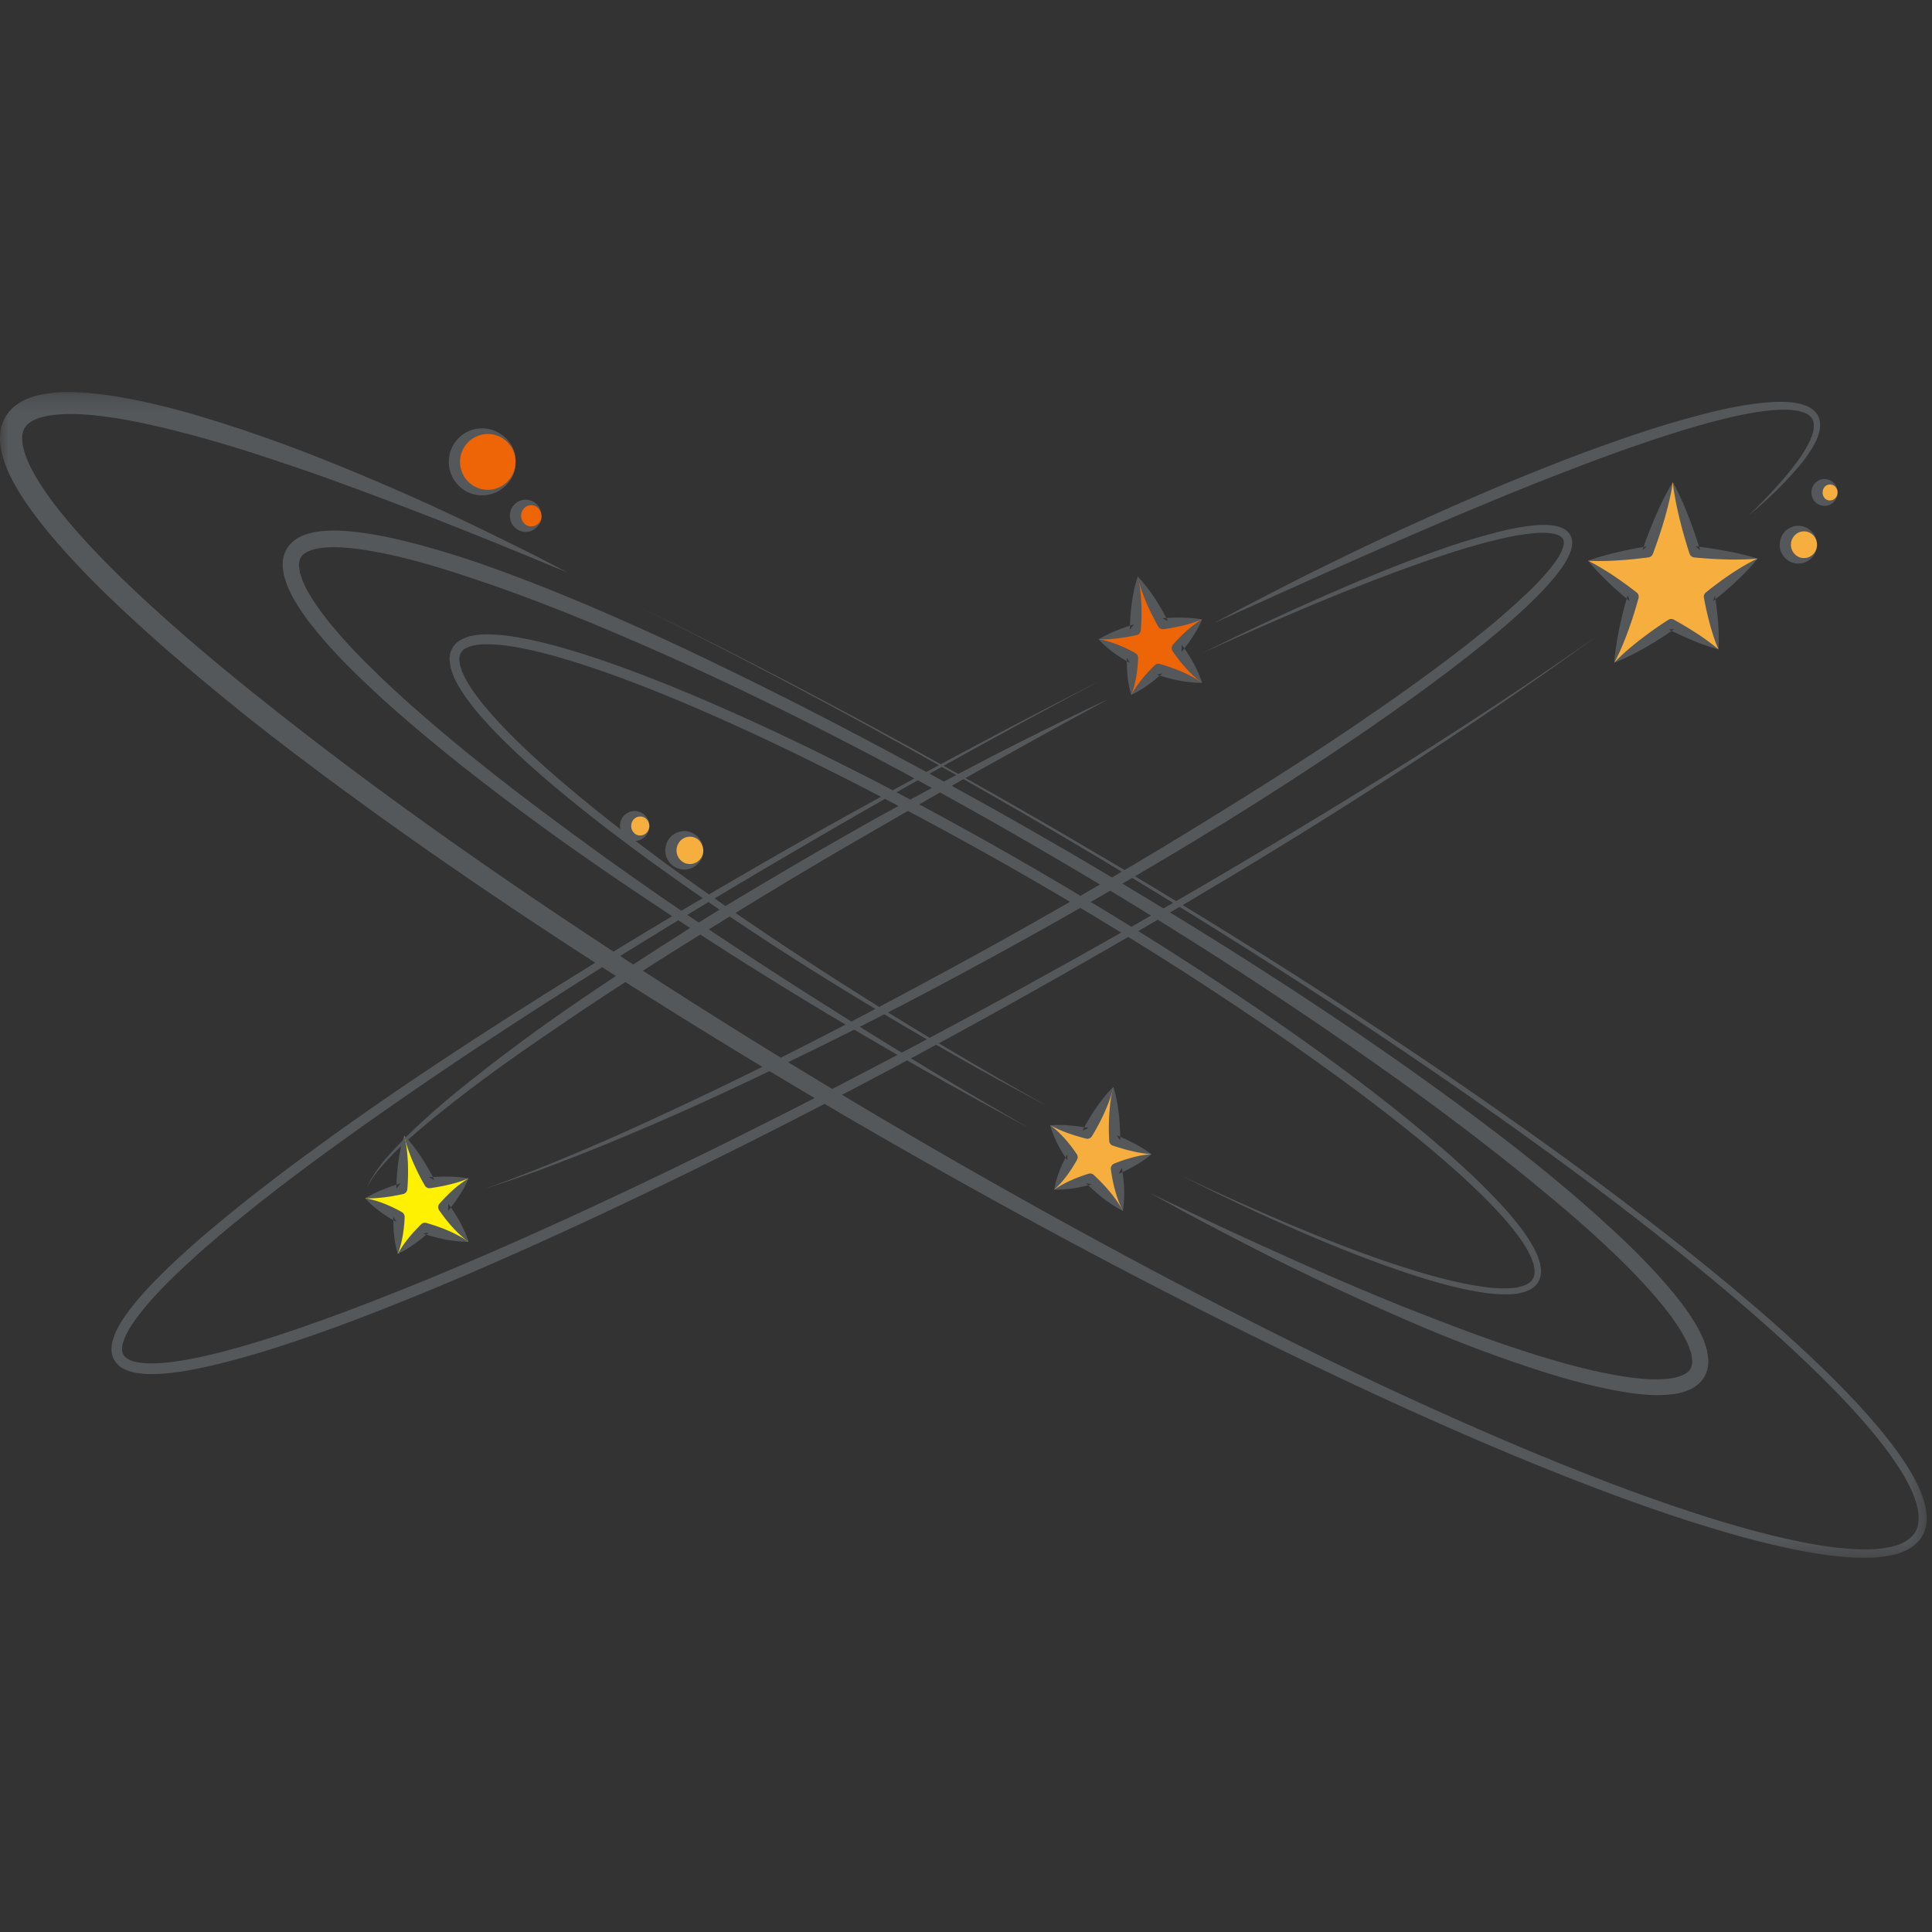 <svg width="120" height="120" viewBox="0 0 120 120" xmlns="http://www.w3.org/2000/svg" xmlns:xlink="http://www.w3.org/1999/xlink"><rect x="0" y="0" width="120" height="120" fill="#333333" stroke="none"/><defs><path id="a" d="M0 .242h119.672v72.409H0z"/></defs><g fill="none" fill-rule="evenodd"><path d="M30.122 73.833l1.095-.397c.359-.126.795-.296 1.308-.496a77.928 77.928 0 0 0 1.758-.698 137.73 137.73 0 0 0 4.698-2.013A270.395 270.395 0 0 0 52 63.908c2.472-1.28 5.06-2.666 7.725-4.119 5.33-2.91 10.942-6.15 16.435-9.578 2.754-1.703 5.48-3.45 8.117-5.238 2.635-1.789 5.187-3.612 7.55-5.505a45.03 45.03 0 0 0 3.338-2.93c.51-.51.998-1.034 1.402-1.592.2-.279.378-.57.486-.862.112-.298.112-.563-.054-.709a.56.56 0 0 0-.154-.106c-.026-.012-.069-.039-.082-.04l-.123-.04a2.105 2.105 0 0 0-.45-.08 5.384 5.384 0 0 0-.977.015 15.13 15.13 0 0 0-1.938.326c-1.266.29-2.475.657-3.625 1.035-2.3.764-4.378 1.565-6.21 2.296a173.11 173.11 0 0 0-4.713 1.98c-2.599 1.135-4.072 1.813-4.072 1.813l1.045-.515c.684-.331 1.683-.826 2.97-1.422a174.73 174.73 0 0 1 4.67-2.096c1.817-.779 3.88-1.633 6.185-2.429a40.881 40.881 0 0 1 3.648-1.1 15.464 15.464 0 0 1 1.994-.365 5.835 5.835 0 0 1 1.064-.03c.17.009.396.045.565.095l.124.04c.072.02.102.043.155.066.094.043.19.109.274.187a.937.937 0 0 1 .297.631c.018.231-.036.433-.098.62a4.249 4.249 0 0 1-.54 1.001c-.425.608-.92 1.153-1.437 1.684-1.037 1.058-2.183 2.034-3.365 2.999-2.373 1.92-4.927 3.764-7.563 5.572a227.3 227.3 0 0 1-8.116 5.291 330.154 330.154 0 0 1-16.514 9.518 249.595 249.595 0 0 1-7.783 4.04 266.81 266.81 0 0 1-7.075 3.414 172.112 172.112 0 0 1-6.07 2.691 139.73 139.73 0 0 1-4.752 1.902c-.662.255-1.258.47-1.779.65-.52.184-.962.34-1.324.453l-1.107.362M68.85 43.42l-2.095 1.144c-1.338.72-3.23 1.783-5.506 3.045-2.277 1.26-4.905 2.784-7.72 4.412a320.799 320.799 0 0 0-8.74 5.237 238.235 238.235 0 0 0-8.586 5.477c-1.346.91-2.65 1.788-3.869 2.642a101.76 101.76 0 0 0-3.388 2.475c-2.061 1.58-3.727 2.97-4.768 4.073-.52.549-.891 1.016-1.108 1.359l-.14.228-.084.176-.069.145.06-.148.073-.182.128-.239a8.616 8.616 0 0 1 1.04-1.43c1.006-1.148 2.591-2.654 4.625-4.292a113.985 113.985 0 0 1 7.16-5.309c2.69-1.843 5.61-3.732 8.562-5.57a321.807 321.807 0 0 1 8.805-5.167c1.414-.81 2.8-1.557 4.115-2.264a337.685 337.685 0 0 1 3.72-1.967c2.308-1.209 4.264-2.151 5.628-2.82 1.368-.663 2.158-1.025 2.158-1.025" fill="#55585B"/><path d="M68.374 42.262l-1.772.94A453.509 453.509 0 0 0 61.62 45.9c-4.283 2.343-10.352 5.782-17.53 10.08a397.696 397.696 0 0 0-11.467 7.137c-4.023 2.605-8.212 5.433-12.434 8.508-2.107 1.542-4.218 3.154-6.277 4.874a58.634 58.634 0 0 0-3.012 2.69c-.964.94-1.916 1.923-2.662 3.021a5.532 5.532 0 0 0-.473.848c-.122.287-.206.589-.18.837.034.24.157.419.41.543l.094.046c.017.01-.001.003.036.015l.061.021c.083.029.167.058.231.068.132.033.296.054.453.073.645.054 1.322.003 1.993-.09a23.855 23.855 0 0 0 2.016-.38c2.68-.63 5.319-1.53 7.928-2.485 5.221-1.925 10.338-4.147 15.321-6.44a386.584 386.584 0 0 0 14.48-7.07c9.3-4.777 17.843-9.508 25.055-13.748a516.336 516.336 0 0 0 9.778-5.894 321.892 321.892 0 0 0 7.42-4.74 269.893 269.893 0 0 0 4.695-3.173l1.642-1.15-1.624 1.175a263.67 263.67 0 0 1-4.648 3.245 347.165 347.165 0 0 1-17.063 10.875 490.508 490.508 0 0 1-11.697 6.781 421.028 421.028 0 0 1-13.28 7.167A386.949 386.949 0 0 1 36.4 75.857c-4.988 2.31-10.108 4.555-15.353 6.503-2.63.954-5.285 1.853-8.02 2.487-.684.154-1.374.29-2.075.384-.7.095-1.412.152-2.147.088-.185-.023-.364-.043-.568-.096-.106-.022-.185-.051-.265-.08l-.062-.02a.623.623 0 0 1-.083-.034l-.139-.068a1.47 1.47 0 0 1-.507-.418 1.324 1.324 0 0 1-.248-.637c-.04-.445.09-.824.231-1.167a6.11 6.11 0 0 1 .533-.95c.804-1.176 1.775-2.165 2.76-3.122a59.186 59.186 0 0 1 3.053-2.71c2.08-1.728 4.203-3.34 6.322-4.882 4.238-3.084 8.467-5.87 12.516-8.446a397.915 397.915 0 0 1 11.541-7.046 397.12 397.12 0 0 1 9.927-5.657 485.284 485.284 0 0 1 12.772-6.811l1.786-.913m40.228-10.224s.54-.52 1.436-1.474a21.02 21.02 0 0 0 1.52-1.794 8.82 8.82 0 0 0 .766-1.204c.215-.433.428-.958.3-1.402-.066-.214-.23-.38-.458-.491l-.088-.039-.03-.013-.052-.015-.213-.063c-.144-.045-.27-.043-.406-.07-.565-.059-1.183-.016-1.807.06-1.253.162-2.564.482-3.906.857-1.343.376-2.714.83-4.103 1.306-1.388.48-2.788.997-4.18 1.54a176.394 176.394 0 0 0-4.142 1.647c-1.358.567-2.698 1.114-3.985 1.671a500.757 500.757 0 0 0-7.022 3.073L75.406 38.7s.658-.359 1.818-.969c1.165-.6 2.821-1.475 4.838-2.466a203.229 203.229 0 0 1 10.92-5.004 173.04 173.04 0 0 1 4.15-1.676c1.4-.537 2.811-1.05 4.212-1.525 1.4-.477 2.795-.899 4.16-1.261 1.363-.363 2.706-.647 4.008-.782.653-.059 1.293-.094 1.93-.003.16.034.339.054.477.103l.21.071.053.017c.05.018.046.02.072.032l.11.054c.292.15.558.428.644.763.082.33.033.647-.053.92a3.719 3.719 0 0 1-.337.752 9.183 9.183 0 0 1-.856 1.205 21.478 21.478 0 0 1-1.628 1.729c-.471.457-.862.794-1.125 1.027l-.407.352" fill="#55585B"/><path d="M73.365 73.016l1.536.721c1.002.468 2.481 1.138 4.376 1.957 1.9.81 4.217 1.772 6.936 2.698 1.36.454 2.82.915 4.387 1.258.782.167 1.593.314 2.422.365.413.014.834.019 1.237-.056l.294-.073c.094-.031.182-.073.272-.11.158-.1.319-.205.39-.37.056-.069.057-.167.09-.25.004-.088.017-.203.009-.272l-.052-.333-.098-.286c-.059-.19-.178-.39-.268-.585-.118-.188-.224-.384-.353-.569-.507-.746-1.116-1.453-1.771-2.137-1.309-1.372-2.786-2.677-4.34-3.97-3.124-2.574-6.592-5.077-10.243-7.568a224.834 224.834 0 0 0-11.512-7.295 242.652 242.652 0 0 0-12.302-6.83c-4.183-2.174-8.43-4.227-12.714-5.997-2.142-.881-4.294-1.694-6.46-2.347-1.082-.322-2.17-.608-3.258-.79a10.4 10.4 0 0 0-1.621-.161c-.526-.007-1.073.053-1.446.28a.71.71 0 0 0-.33.465.858.858 0 0 0-.008.308c.025.128.027.29.075.386.043.11.065.214.119.33l.165.348c.13.226.255.455.407.672.596.873 1.308 1.672 2.035 2.436 1.468 1.52 3.036 2.89 4.591 4.183 3.12 2.58 6.227 4.831 9.13 6.852a240.165 240.165 0 0 0 14.412 9.214 244.183 244.183 0 0 0 4.15 2.403l1.474.84-1.493-.806c-.974-.525-2.405-1.294-4.2-2.32a245.042 245.042 0 0 1-6.424-3.782 192.393 192.393 0 0 1-8.14-5.225c-2.93-1.995-6.067-4.22-9.231-6.782-1.578-1.285-3.17-2.646-4.68-4.178-.75-.77-1.484-1.58-2.117-2.503-.308-.48-.607-.93-.785-1.563-.06-.16-.056-.28-.084-.42a1.44 1.44 0 0 1 .013-.514c.06-.347.306-.676.593-.854a2.47 2.47 0 0 1 .893-.318 4.88 4.88 0 0 1 .884-.064 11 11 0 0 1 1.718.163c1.13.187 2.237.474 3.337.797 2.2.656 4.369 1.467 6.527 2.347 4.315 1.766 8.586 3.81 12.788 5.98a243.574 243.574 0 0 1 12.314 6.89 225.81 225.81 0 0 1 11.52 7.355c3.662 2.501 7.11 5.06 10.227 7.679 1.552 1.317 3.026 2.646 4.341 4.052.658.701 1.273 1.428 1.795 2.212.132.194.244.404.366.604.099.22.216.414.29.656.039.118.08.239.112.356l.048.333c.016.153-.005.263-.015.396-.041.125-.056.26-.136.37-.119.248-.345.4-.555.525-.112.045-.224.095-.336.132-.113.027-.226.058-.34.08-.452.079-.893.068-1.325.048-.862-.062-1.684-.218-2.475-.403-1.581-.374-3.04-.861-4.398-1.34-2.713-.975-5.017-1.976-6.905-2.818a135.485 135.485 0 0 1-4.339-2.047l-1.52-.755" fill="#55585B"/><path d="M71.45 74.114l2.03.967c1.322.633 3.264 1.555 5.76 2.673 2.489 1.129 5.525 2.472 9.064 3.859 1.774.682 3.66 1.413 5.677 2.083 2.016.668 4.162 1.322 6.428 1.729 1.124.19 2.314.343 3.408.183.535-.083 1.035-.284 1.19-.612a.801.801 0 0 0 .087-.28.817.817 0 0 0 .012-.165v-.043c-.003-.059.007.032.002 0l-.017-.116-.035-.233a.695.695 0 0 0-.049-.21 6.975 6.975 0 0 1-.122-.354c-.456-1.058-1.234-2.078-2.06-3.046a38.162 38.162 0 0 0-2.72-2.826c-1.928-1.842-4.05-3.595-6.238-5.358a169.25 169.25 0 0 0-6.873-5.189 274.387 274.387 0 0 0-15.018-10.01 317.064 317.064 0 0 0-16.135-9.336c-5.511-2.94-11.113-5.717-16.756-8.138-2.82-1.213-5.645-2.353-8.478-3.34-2.829-.972-5.67-1.898-8.501-2.272-.702-.08-1.408-.127-2.064-.056-.651.068-1.255.293-1.4.681a.972.972 0 0 0-.07.345l-.004.098c-.008-.082.004.014.004.014l.01.067.037.266c.008.043.011.093.022.13l.037.1.068.2c.03.13.117.286.183.433.125.301.32.587.485.878.191.283.38.567.586.841.828 1.097 1.762 2.118 2.727 3.083a64.455 64.455 0 0 0 2.959 2.775c4.012 3.542 8.094 6.569 11.887 9.313a261.062 261.062 0 0 0 10.574 7.191 379.662 379.662 0 0 0 8.354 5.248c2.335 1.425 4.192 2.51 5.457 3.25 1.27.733 1.946 1.125 1.946 1.125l-1.975-1.073c-1.285-.706-3.17-1.74-5.545-3.103-2.373-1.364-5.25-3.032-8.487-5.05A261.52 261.52 0 0 1 37.17 53.82a162.629 162.629 0 0 1-5.944-4.293c-2.02-1.532-4.083-3.154-6.123-4.927a65.949 65.949 0 0 1-3.03-2.781c-.995-.975-1.963-2.008-2.85-3.156-.22-.288-.427-.591-.636-.894-.19-.323-.4-.626-.556-.984-.082-.176-.174-.332-.237-.55l-.1-.31-.048-.154c-.013-.05-.016-.09-.024-.135l-.04-.266-.011-.067c-.005-.045-.003.008-.014-.12l.002-.17a1.98 1.98 0 0 1 .145-.706c.197-.475.614-.829 1.016-1.002.406-.185.813-.262 1.208-.309.79-.083 1.55-.027 2.302.059 1.5.188 2.957.541 4.406.946 1.447.41 2.884.875 4.309 1.397 2.851 1.037 5.68 2.217 8.496 3.48 2.817 1.26 5.615 2.615 8.407 4.006a283.316 283.316 0 0 1 8.323 4.329A329.601 329.601 0 0 1 72.385 56.5c5.263 3.208 10.36 6.509 15.157 9.905 4.79 3.4 9.328 6.848 13.262 10.582a39.157 39.157 0 0 1 2.787 2.904c.857 1.019 1.676 2.06 2.225 3.333.061.18.12.362.175.544.034.096.045.174.055.25l.034.232.017.117a.772.772 0 0 1 .009.117l-.001.074c.002.099-.007.2-.022.302a1.803 1.803 0 0 1-.195.605c-.208.391-.559.67-.899.827a3.55 3.55 0 0 1-1.02.295c-1.334.17-2.551-.029-3.728-.24-2.345-.457-4.502-1.152-6.53-1.857a91.434 91.434 0 0 1-5.68-2.206 174.14 174.14 0 0 1-8.972-4.152 241.39 241.39 0 0 1-5.639-2.935l-1.97-1.084" fill="#55585B"/><g transform="translate(0 24.107)"><mask id="b" fill="#fff"><use xlink:href="#a"/></mask><path d="M35.238 11.445l-2.891-1.19a326.177 326.177 0 0 0-8.202-3.249c-1.778-.665-3.742-1.407-5.906-2.137-2.16-.733-4.507-1.5-7.048-2.147-1.268-.325-2.584-.632-3.943-.85-1.349-.208-2.78-.367-4.108-.18-.65.092-1.276.32-1.542.687-.14.177-.208.4-.221.679v.106c0 .003 0 .068-.002.02l.007.073c.01.09.016.205.031.277l.043.206c.017.073.046.158.068.237.195.65.557 1.312.959 1.953A20.44 20.44 0 0 0 3.86 7.822c2.018 2.474 4.48 4.802 7.096 7.112 2.625 2.309 5.455 4.569 8.403 6.845 5.904 4.544 12.361 9.049 19.174 13.5a425.705 425.705 0 0 0 21.415 13.093c7.42 4.245 15.079 8.354 22.892 12.146a248.35 248.35 0 0 0 11.847 5.365c3.988 1.666 8.01 3.219 12.087 4.467 2.04.617 4.094 1.165 6.167 1.508 1.035.17 2.078.284 3.108.268a6.711 6.711 0 0 0 1.506-.18c.482-.116.931-.33 1.236-.664.622-.69.375-1.805-.016-2.704-.4-.929-.978-1.788-1.582-2.611-1.233-1.64-2.642-3.136-4.083-4.566-2.9-2.85-5.96-5.439-9.019-7.888a228.297 228.297 0 0 0-9.163-6.93c-6.063-4.363-11.957-8.26-17.466-11.746A434.285 434.285 0 0 0 50.229 18.99a369.873 369.873 0 0 0-7.838-4.066l-2.797-1.393 2.804 1.379c1.825.907 4.494 2.252 7.86 4.026a434.445 434.445 0 0 1 27.32 15.714c5.53 3.46 11.447 7.33 17.539 11.667a228.797 228.797 0 0 1 9.212 6.895c3.077 2.44 6.16 5.019 9.092 7.871 1.457 1.434 2.885 2.932 4.15 4.598.623.84 1.222 1.714 1.654 2.701.057.121.104.249.15.376.051.126.093.256.129.389.08.251.137.569.155.813.06.567-.086 1.199-.49 1.656-.406.448-.953.693-1.486.827a7.235 7.235 0 0 1-1.622.204c-1.08.022-2.149-.09-3.205-.259-2.113-.339-4.188-.882-6.246-1.493-4.113-1.237-8.157-2.775-12.166-4.426-4.008-1.657-7.976-3.45-11.907-5.318-7.867-3.725-15.58-7.77-23.057-11.952a426.575 426.575 0 0 1-21.593-12.92c-6.872-4.408-13.383-8.882-19.36-13.408a151.579 151.579 0 0 1-8.485-6.895c-2.65-2.344-5.146-4.699-7.254-7.286a21.927 21.927 0 0 1-1.47-2.022C.879 5.96.466 5.226.207 4.378c-.03-.109-.063-.21-.09-.325l-.071-.366c-.02-.119-.022-.2-.034-.3l-.006-.073c-.01-.096-.005-.08-.006-.124l.001-.184c.016-.488.17-1.04.505-1.464.327-.431.767-.701 1.184-.878.423-.178.84-.272 1.247-.333.814-.12 1.59-.1 2.341-.05.751.057 1.478.157 2.187.278 1.418.246 2.765.573 4.056.927 5.146 1.473 9.433 3.25 12.932 4.762 3.497 1.521 6.175 2.864 8.004 3.765.914.452 1.606.819 2.073 1.061l.708.371" fill="#55585B" mask="url(#b)"/></g><path fill="#F6AF3F" d="M103.9 29.949l1.37 4.329 3.893.418-2.988 2.37.56 3.267-2.93-1.542-3.538 2.366 1.169-4.09-2.797-2.239 3.701-.55z"/><path fill="#ED6506" d="M70.67 35.82l1.569 2.92 2.416-.265-1.53 1.786 1.53 2.146-2.701-.832-1.688 1.584.077-2.293-2.099-1.158 2.276-.594z"/><path fill="#F6AF3F" d="M69.152 67.52l.084 3.314 2.276.855-2.17.903.398 2.606-2.036-1.963-2.22.651 1.103-2.011-1.352-1.982 2.299.498z"/><path fill="#FFF101" d="M25.112 70.54l1.569 2.92 2.416-.265-1.53 1.786 1.53 2.146-2.701-.832-1.688 1.584.077-2.293-2.099-1.158 2.276-.594z"/><path d="M112.858 33.833a.985.985 0 1 1-1.97.002.985.985 0 0 1 1.97-.002m1.279-3.245a.64.64 0 1 1-1.28.001.64.64 0 0 1 1.28 0" fill="#F6AF3F"/><path d="M32.02 28.689a1.898 1.898 0 1 1-3.795 0 1.898 1.898 0 1 1 3.794 0m1.617 3.349a.81.81 0 1 1-1.618 0 .81.81 0 0 1 1.618 0" fill="#ED6506"/><path d="M43.682 52.817a1.006 1.006 0 1 1-2.011.001 1.006 1.006 0 0 1 2.011-.001m-3.35-1.514a.738.738 0 1 1-1.476 0 .738.738 0 0 1 1.476 0" fill="#F6AF3F"/><path d="M98.639 34.828c.298-.112.6-.205.902-.292.303-.084.606-.166.911-.235.61-.145 1.222-.262 1.838-.365l-.274.224c.248-.726.53-1.44.833-2.145.31-.703.64-1.4 1.052-2.066-.11.775-.3 1.523-.508 2.262a30.322 30.322 0 0 1-.727 2.184l-.005.011a.335.335 0 0 1-.27.214c-.618.08-1.24.146-1.864.185a19.58 19.58 0 0 1-.94.04c-.315.004-.63.004-.948-.017" fill="#55585B"/><path d="M100.267 41.157c.018-.364.068-.718.119-1.072.054-.353.12-.703.191-1.051a24.592 24.592 0 0 1 .525-2.062l.117.366c-.46-.381-.912-.772-1.343-1.188a15.33 15.33 0 0 1-.637-.638c-.207-.22-.41-.443-.6-.684.276.132.538.283.798.436.257.156.515.312.762.482.5.33.98.685 1.452 1.05a.339.339 0 0 1 .12.357l-.003.01a25.877 25.877 0 0 1-.643 2.028c-.122.333-.251.665-.392.994a11.32 11.32 0 0 1-.466.972" fill="#55585B"/><path d="M106.734 40.333a9.665 9.665 0 0 1-.803-.25 15.54 15.54 0 0 1-.778-.299c-.255-.107-.511-.213-.76-.332a20.466 20.466 0 0 1-.748-.356l.351-.019c-.292.202-.586.4-.886.59-.297.193-.607.368-.911.55-.621.348-1.25.683-1.932.94.499-.531 1.049-.985 1.607-1.427.285-.211.565-.43.857-.632.29-.204.585-.4.883-.593l.01-.007a.335.335 0 0 1 .341-.012c.242.133.48.272.717.415.24.137.472.289.704.439.233.15.462.308.687.472.225.164.448.335.661.52" fill="#55585B"/><path d="M109.163 34.696c-.198.262-.417.497-.636.733-.221.232-.45.457-.683.674-.233.217-.473.427-.713.636-.243.205-.49.406-.74.6l.126-.33c.085.545.155 1.093.195 1.647.024.276.032.554.041.833.004.28.004.56-.019.844a8.887 8.887 0 0 1-.298-.79c-.085-.265-.17-.53-.238-.799a19.687 19.687 0 0 1-.365-1.618.34.34 0 0 1 .118-.324l.009-.007a20.683 20.683 0 0 1 1.533-1.135c.265-.178.535-.349.811-.512.28-.16.559-.32.859-.452" fill="#55585B"/><path d="M103.9 29.949c.194.335.353.682.514 1.027.156.348.303.698.44 1.051a28.828 28.828 0 0 1 .745 2.145l-.292-.24a28.3 28.3 0 0 1 1.937.296c.322.056.642.13.963.203.32.078.639.16.956.265-.332.035-.662.046-.99.055-.329.004-.658.008-.984-.005a27.66 27.66 0 0 1-1.956-.123.34.34 0 0 1-.291-.232l-.002-.009a29.493 29.493 0 0 1-.625-2.183c-.09-.369-.171-.74-.243-1.114-.068-.375-.136-.75-.171-1.136m-35.657 9.759a7.58 7.58 0 0 1 1.076-.534c.185-.068.367-.149.554-.207.186-.061.371-.13.56-.183l-.254.314c.005-.55.046-1.098.118-1.645.081-.546.177-1.092.372-1.633.145.556.19 1.109.222 1.66.021.551.013 1.101-.033 1.65l-.001.018a.332.332 0 0 1-.252.295c-.191.046-.385.077-.578.115-.192.04-.39.059-.584.09-.394.044-.79.079-1.2.06" fill="#55585B"/><path d="M70.266 43.159a5.573 5.573 0 0 1-.231-1.156 9.048 9.048 0 0 1-.04-1.149l.18.317a8.76 8.76 0 0 1-1.015-.64c-.164-.117-.32-.25-.475-.38-.151-.14-.304-.276-.44-.443.213.027.41.083.608.137.194.061.388.123.575.199.375.147.735.321 1.084.517l.004.002c.117.065.18.19.176.315a9.119 9.119 0 0 1-.117 1.144c-.07.38-.154.76-.31 1.137m4.39-.752a5.13 5.13 0 0 1-.73-.034 8.553 8.553 0 0 1-.705-.106c-.465-.09-.92-.214-1.368-.361l.338-.079c-.288.258-.586.503-.904.728a6.524 6.524 0 0 1-1.02.604c.19-.36.426-.674.667-.98.245-.303.509-.586.784-.856a.331.331 0 0 1 .324-.083l.014.004c.453.13.898.284 1.334.471.218.091.431.2.644.31.21.115.421.232.622.382" fill="#55585B"/><path d="M74.655 38.475c-.15.387-.354.73-.564 1.065a10 10 0 0 1-.703.947l.02-.428c.258.355.5.722.712 1.11.109.193.204.395.297.598.088.207.177.413.238.64-.195-.131-.36-.283-.528-.433a8.002 8.002 0 0 1-.468-.475 10.103 10.103 0 0 1-.817-1.036l-.004-.007a.342.342 0 0 1 .023-.421c.26-.294.534-.576.828-.84.299-.26.606-.512.966-.72" fill="#55585B"/><path d="M70.67 35.82c.41.407.733.86 1.044 1.32.3.465.582.942.825 1.437l-.338-.177c.202-.018.405-.024.608-.033.203-.012.407-.005.61-.006.41.012.82.034 1.236.114a7.643 7.643 0 0 1-1.181.378c-.2.044-.398.095-.598.127-.2.035-.4.074-.6.1a.331.331 0 0 1-.329-.161l-.01-.017c-.278-.478-.52-.975-.743-1.482-.211-.514-.41-1.034-.524-1.6m-5.186 38.066a5.58 5.58 0 0 1 .315-1.136c.139-.36.301-.706.483-1.043l.018.364a8.749 8.749 0 0 1-.618-1.03 7.947 7.947 0 0 1-.253-.554c-.072-.193-.147-.384-.194-.594.179.12.329.26.482.397.145.143.291.285.424.438.267.3.51.618.733.95l.003.004a.344.344 0 0 1 .015.36 9.06 9.06 0 0 1-.62.969c-.234.307-.48.608-.788.875" fill="#55585B"/><path d="M69.74 75.198a5.123 5.123 0 0 1-.636-.359 8.449 8.449 0 0 1-.582-.414 11.529 11.529 0 0 1-1.058-.94l.337.082c-.372.1-.75.184-1.135.241a6.469 6.469 0 0 1-1.182.078 6.417 6.417 0 0 1 1.038-.573c.355-.16.717-.293 1.085-.41a.332.332 0 0 1 .326.073l.01.01c.346.32.674.66.979 1.023.154.18.295.373.435.567.136.199.271.398.383.622" fill="#55585B"/><path d="M71.512 71.69c-.31.277-.645.491-.984.695a9.925 9.925 0 0 1-1.054.528l.21-.373c.071.433.122.87.136 1.312a7.84 7.84 0 0 1-.004.668c-.015.224-.029.449-.076.678-.114-.205-.195-.415-.276-.624a8.04 8.04 0 0 1-.203-.636c-.119-.427-.2-.858-.263-1.294v-.008a.341.341 0 0 1 .21-.365 9.898 9.898 0 0 1 1.117-.375 6.222 6.222 0 0 1 1.187-.207m-2.36-4.169c.182.547.266 1.098.338 1.65.058.55.093 1.102.088 1.655l-.222-.311c.188.075.372.161.557.246.186.08.366.178.548.27.36.195.715.4 1.05.659a7.597 7.597 0 0 1-1.224-.196c-.197-.05-.397-.095-.59-.157-.194-.058-.39-.114-.581-.182a.33.33 0 0 1-.22-.292l-.001-.02a14.459 14.459 0 0 1 .004-1.658c.043-.554.1-1.108.253-1.665" fill="#55585B"/><path d="M65.235 69.893a7.517 7.517 0 0 1 1.201.01c.196.022.394.033.587.065.195.03.39.052.583.09l-.368.166c.252-.49.535-.96.846-1.415.319-.451.65-.895 1.068-1.29-.12.563-.33 1.076-.55 1.582a13.33 13.33 0 0 1-.772 1.457l-.01.017a.33.33 0 0 1-.358.148c-.19-.044-.378-.105-.567-.158-.19-.05-.375-.123-.562-.184a7.476 7.476 0 0 1-1.098-.488m-42.549 4.535a7.58 7.58 0 0 1 1.076-.534c.185-.068.367-.149.554-.207.186-.061.371-.13.56-.183l-.254.314c.005-.55.046-1.098.118-1.645.081-.546.177-1.092.372-1.633.145.556.19 1.109.222 1.66.022.551.013 1.1-.033 1.649l-.001.02a.332.332 0 0 1-.252.294c-.191.046-.385.077-.578.114-.192.041-.39.06-.584.09-.394.045-.79.08-1.2.061" fill="#55585B"/><path d="M24.708 77.879a5.573 5.573 0 0 1-.231-1.156 9.048 9.048 0 0 1-.04-1.149l.18.317a8.76 8.76 0 0 1-1.015-.64c-.163-.118-.32-.25-.475-.38-.151-.14-.304-.276-.44-.443.213.027.41.083.608.137.194.061.388.122.575.199.375.147.735.321 1.084.517l.004.002c.116.065.18.19.176.315a9.113 9.113 0 0 1-.117 1.143c-.07.38-.154.76-.31 1.138" fill="#55585B"/><path d="M29.097 77.127c-.25.011-.49-.01-.73-.034a8.561 8.561 0 0 1-.706-.106c-.465-.09-.92-.214-1.367-.361l.338-.079c-.288.258-.586.503-.904.728a6.43 6.43 0 0 1-1.02.604 6.42 6.42 0 0 1 .667-.98c.245-.303.509-.586.784-.856a.331.331 0 0 1 .324-.083l.014.004c.453.13.899.284 1.334.471.219.09.431.2.644.31.21.115.421.232.622.382" fill="#55585B"/><path d="M29.097 73.195a6.25 6.25 0 0 1-.565 1.065 9.948 9.948 0 0 1-.702.947l.019-.428c.26.355.5.722.713 1.11.109.193.203.395.297.598.088.207.177.413.238.64-.194-.131-.36-.283-.528-.433a8.002 8.002 0 0 1-.467-.475 10.055 10.055 0 0 1-.817-1.036l-.006-.007a.341.341 0 0 1 .024-.421c.26-.294.533-.576.828-.84a6.22 6.22 0 0 1 .966-.72" fill="#55585B"/><path d="M25.112 70.54c.41.407.733.86 1.044 1.32.3.465.582.942.825 1.437l-.338-.177c.202-.019.405-.024.608-.033.203-.012.407-.005.61-.006.41.012.82.034 1.236.114a7.643 7.643 0 0 1-1.181.378c-.2.044-.398.095-.598.126-.2.036-.4.074-.6.1a.33.33 0 0 1-.328-.16l-.01-.017c-.28-.478-.521-.975-.744-1.482-.211-.514-.41-1.034-.524-1.6m87.746-36.707l-.004-.07a.816.816 0 0 0-.475-.687.773.773 0 0 0-.404-.067.784.784 0 0 0-.399.15.855.855 0 0 0-.317.487c-.004.032-.013.064-.014.083-.005.003-.005.096-.007.104a.839.839 0 0 0 .516.775c.023.015.074.024.114.033a.788.788 0 0 0 .511-.051.818.818 0 0 0 .475-.688l.004-.07m0 0s.008.099-.03.265a1.19 1.19 0 0 1-.365.617 1.213 1.213 0 0 1-.46.25c-.05.012-.09.023-.152.03-.045.005-.08.014-.143.011a1.164 1.164 0 0 1-1.167-1.173c.005-.088.003-.092.016-.184a1.212 1.212 0 0 1 .228-.539 1.142 1.142 0 0 1 1.21-.41c.202.056.347.148.468.252.234.214.328.453.365.617.038.167.03.265.03.265m1.279-3.245s.003-.064-.03-.169a.481.481 0 0 0-.297-.3.415.415 0 0 0-.25-.011.408.408 0 0 0-.22.124.498.498 0 0 0-.126.27c-.003.041-.005.016-.007.104 0 .023.008.104.026.158a.477.477 0 0 0 .195.258c.008.012.044.02.07.03.007.007.036.014.055.02a.448.448 0 0 0 .258-.014.484.484 0 0 0 .296-.3c.033-.105.03-.17.03-.17m0 0s.004.063-.019.173a.855.855 0 0 1-.224.422.854.854 0 0 1-.307.193c-.035.01-.06.02-.108.028-.03.006-.05.015-.098.015a.82.82 0 0 1-.684-.299.85.85 0 0 1 0-1.064.817.817 0 0 1 .44-.28.82.82 0 0 1 .757.217.86.86 0 0 1 .224.423c.023.11.019.172.019.172M32.02 28.689l-.009-.134a1.64 1.64 0 0 0-.068-.371 1.641 1.641 0 0 0-.258-.52 1.716 1.716 0 0 0-.551-.492 1.715 1.715 0 0 0-1.68.008 1.79 1.79 0 0 0-.646.636 2.098 2.098 0 0 0-.175.42c-.015.076-.036.151-.042.215-.014.046-.013.185-.018.238 0 .307.085.605.234.873.157.262.38.487.646.637.132.07.28.137.416.169.063.022.154.03.234.043.061.008.145.01.216.012.297-.003.58-.086.815-.217a1.725 1.725 0 0 0 .809-1.012c.048-.156.062-.285.068-.372l.008-.133m0 0l-.005.133a2.071 2.071 0 0 1-1.928 1.94c-.085.003-.16.013-.263.003a1.99 1.99 0 0 1-.57-.115 2.069 2.069 0 0 1-.977-.734 2.1 2.1 0 0 1-.4-1.227c.008-.134.004-.183.027-.32a2.026 2.026 0 0 1 .371-.909c.13-.17.276-.325.442-.45.17-.12.35-.22.537-.285a2.078 2.078 0 0 1 1.965.321 2.074 2.074 0 0 1 .796 1.509l.005.134m1.617 3.349l-.004-.057a.645.645 0 0 0-.397-.553.592.592 0 0 0-.326-.04.592.592 0 0 0-.308.138.672.672 0 0 0-.22.376l-.008.058c-.004-.006-.005.078-.005.078a.669.669 0 0 0 .365.601c.016.013.06.022.092.032.014.007.052.013.077.018a.616.616 0 0 0 .333-.04.647.647 0 0 0 .397-.554l.004-.057m0 0s.006.08-.024.217c-.03.136-.103.333-.293.518-.097.089-.225.17-.382.22-.043.012-.075.023-.13.03-.037.005-.065.014-.12.013a.964.964 0 0 1-.287-.033.996.996 0 0 1-.513-.34 1.034 1.034 0 0 1-.216-.625c.004-.08.002-.075.014-.16a.907.907 0 0 1 .041-.174.983.983 0 0 1 .673-.633.957.957 0 0 1 .53.008.992.992 0 0 1 .683.741c.03.138.024.218.024.218m10.046 20.779l-.004-.071a.837.837 0 0 0-.484-.703.792.792 0 0 0-.413-.071.803.803 0 0 0-.41.153.873.873 0 0 0-.328.5c-.005.032-.014.065-.015.085-.006.004-.006.098-.007.107a.857.857 0 0 0 .533.796c.024.015.076.023.117.033a.814.814 0 0 0 .523-.055.839.839 0 0 0 .484-.703l.004-.071m0 0s.008.1-.031.27a1.214 1.214 0 0 1-.374.629 1.24 1.24 0 0 1-.469.253c-.05.012-.09.023-.154.03-.046.005-.083.014-.146.011a1.186 1.186 0 0 1-1.185-1.193c.005-.09.003-.095.017-.188a1.1 1.1 0 0 1 .048-.203 1.182 1.182 0 0 1 .781-.757 1.16 1.16 0 0 1 .633-.007c.204.057.352.15.476.255.238.218.335.462.373.63.039.17.031.27.031.27m-3.35-1.514s.004-.075-.034-.195a.575.575 0 0 0-.336-.356.516.516 0 0 0-.295-.028.519.519 0 0 0-.27.132.597.597 0 0 0-.18.332l-.007.047c-.003-.009-.003.072-.004.068a.604.604 0 0 0 .304.53c.013.013.053.022.082.031.012.008.046.014.068.02.102.02.21.007.302-.03a.576.576 0 0 0 .336-.356c.038-.12.034-.195.034-.195m0 0s.005.073-.022.198a.952.952 0 0 1-.264.478.961.961 0 0 1-.351.21c-.039.01-.068.02-.12.028-.035.005-.06.014-.11.014a.887.887 0 0 1-.27-.028.92.92 0 0 1-.687-.9c.004-.076.002-.068.014-.15a.954.954 0 0 1 .19-.438.917.917 0 0 1 .483-.314.886.886 0 0 1 .493.014c.16.051.267.128.358.211a.954.954 0 0 1 .264.478c.027.126.022.199.022.199" fill="#55585B"/></g></svg>
